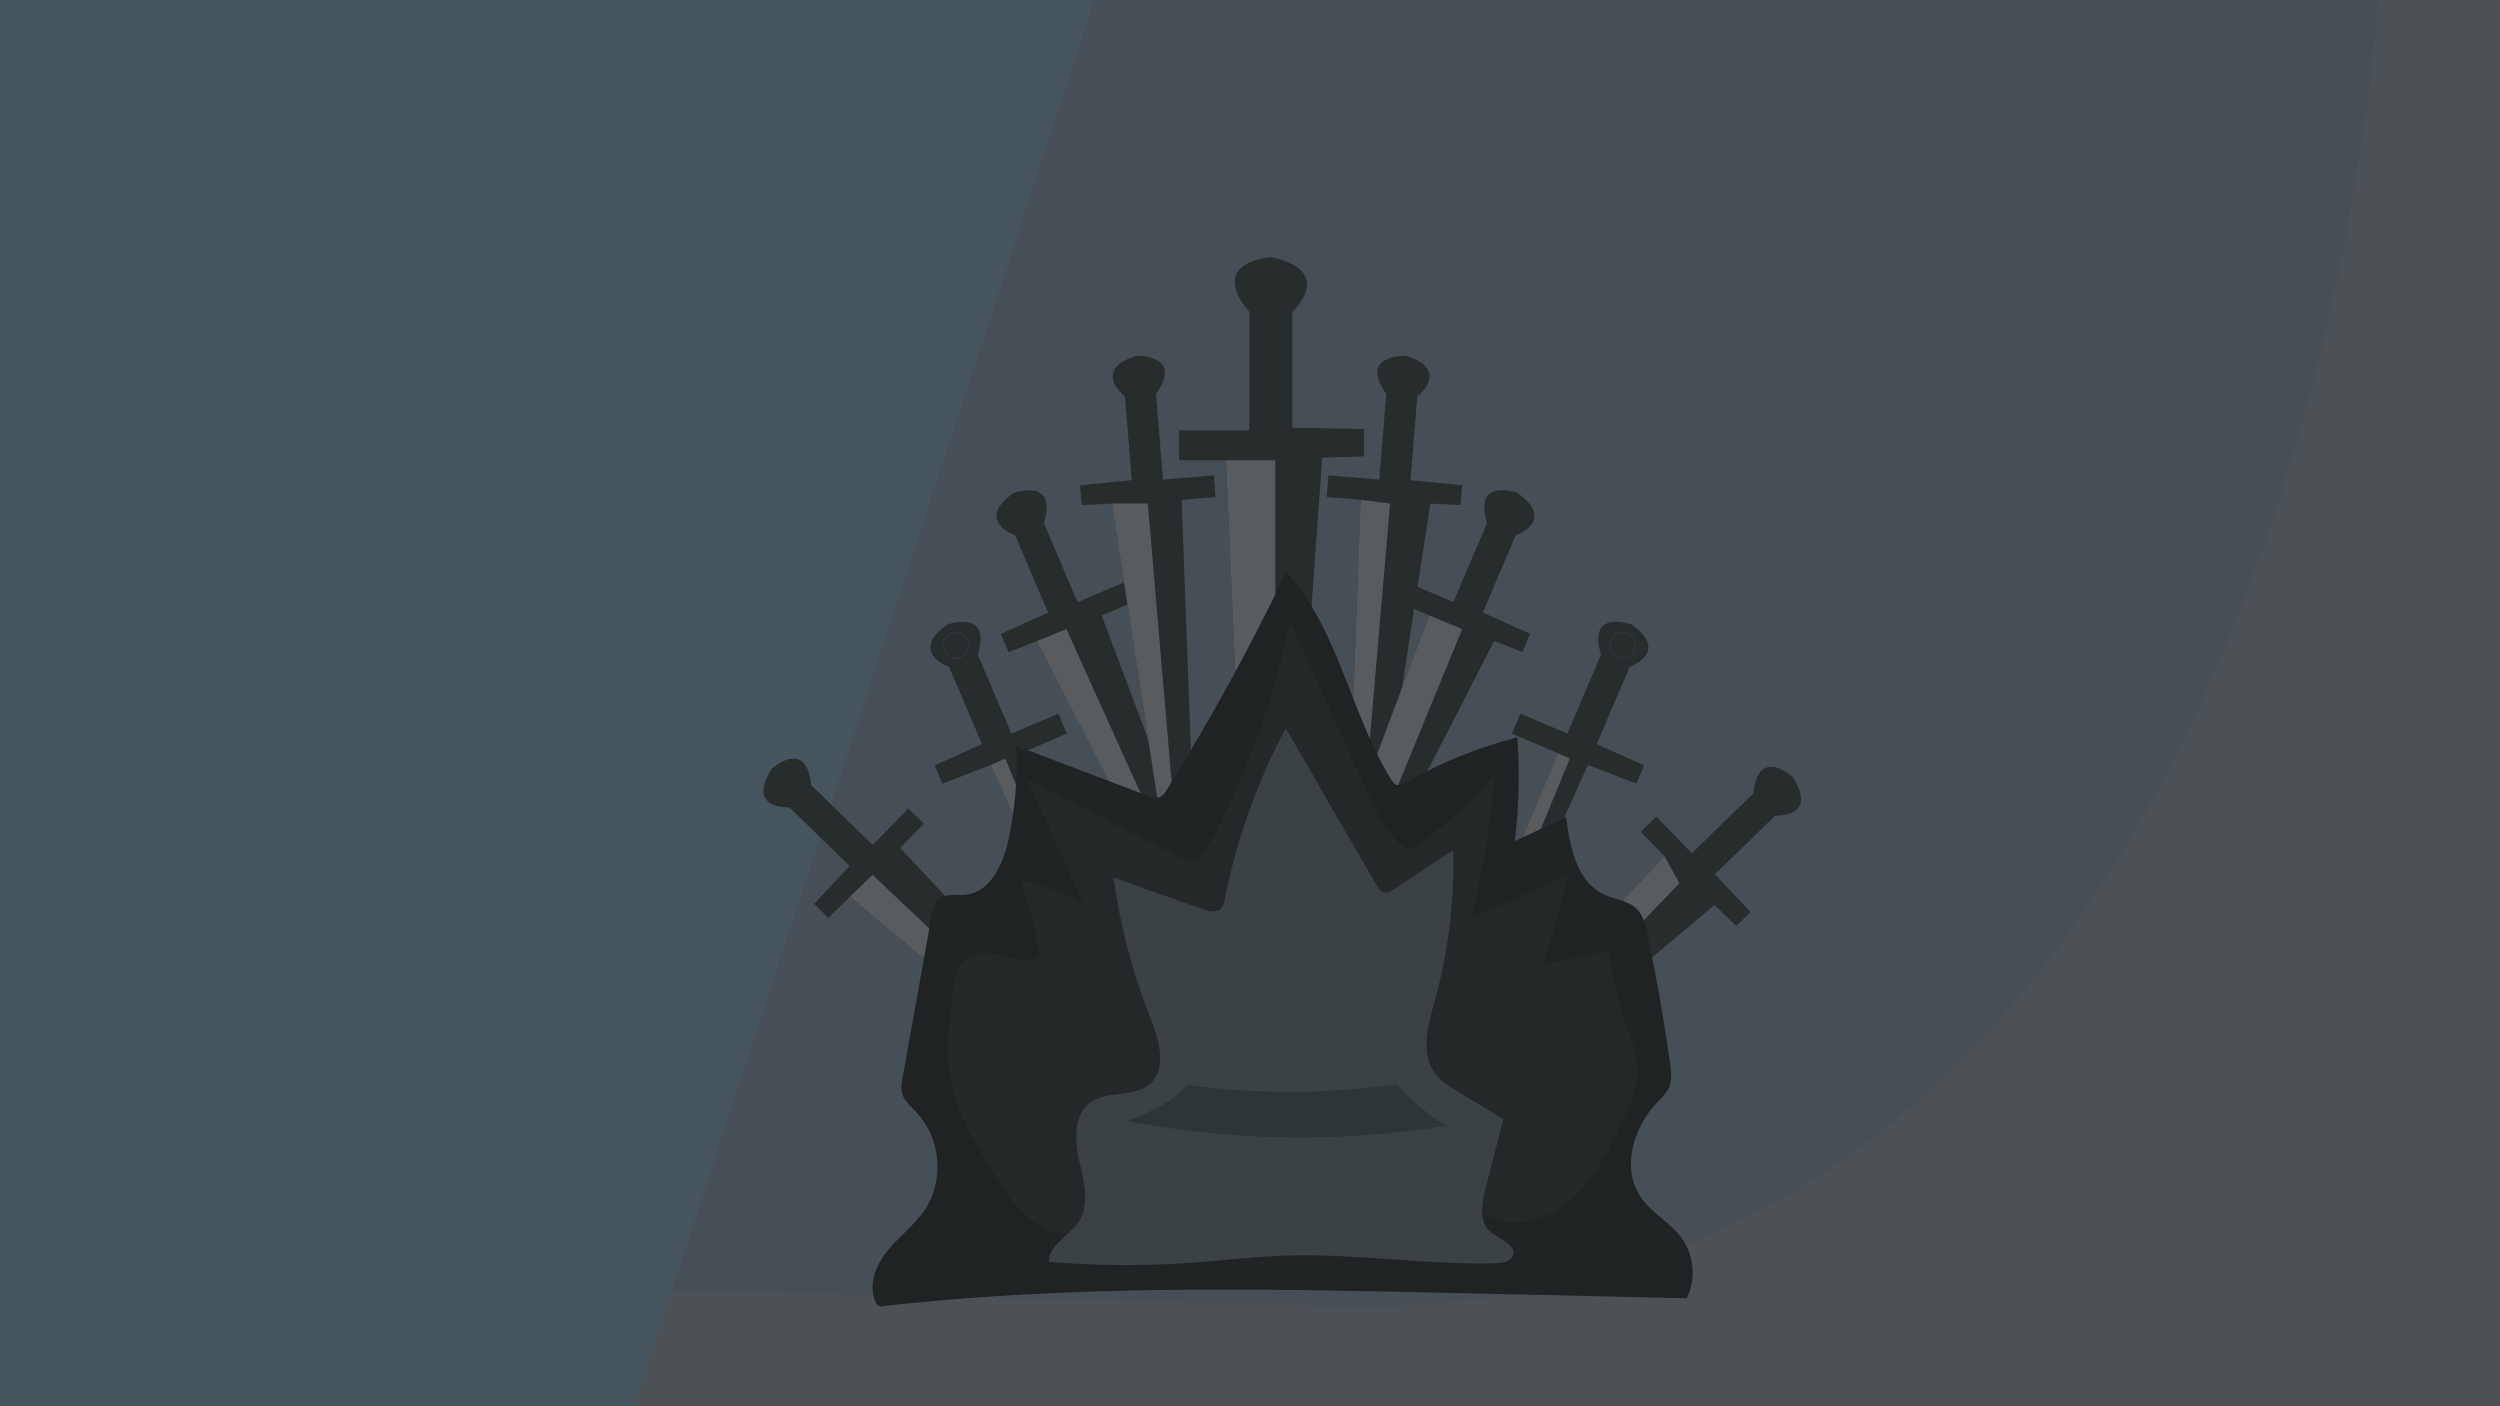 <?xml version="1.0" encoding="utf-8"?>
<!-- Generator: Adobe Illustrator 24.0.0, SVG Export Plug-In . SVG Version: 6.00 Build 0)  -->
<svg version="1.1" xmlns="http://www.w3.org/2000/svg" xmlns:xlink="http://www.w3.org/1999/xlink" x="0px" y="0px" width="1920px"
	 height="1080px" viewBox="0 0 1920 1080" style="enable-background:new 0 0 1920 1080;" xml:space="preserve">
<style type="text/css">
	.st0{fill:#4C5156;}
	.st1{fill:#46545E;}
	.st2{fill:#474F56;}
	.st3{fill:#2E3538;}
	.st4{fill:#272C2C;}
	.st5{fill:none;stroke:#2E3538;stroke-miterlimit:10;}
	.st6{fill:#595C5F;}
	.st7{fill:#1F2323;}
	.st8{fill:#242828;}
	.st9{fill:#3A4246;}
</style>
<g id="Lager_1">
</g>
<g id="svärt">
	<rect class="st0" width="1920" height="1080"/>
	<polygon class="st1" points="840.55,0 486.75,1080 0,1080 0,0 	"/>
	<path class="st2" d="M1826.44,0c0,0-57.73,1009.82-790.12,1003.46l-520.46-12.29L840.55,0H1826.44z"/>
	<g>
		<g>
			<path class="st3" d="M685.76,792.12c0.66,0,0.66-1.03,0-1.03C685.1,791.09,685.1,792.12,685.76,792.12L685.76,792.12z"/>
		</g>
	</g>
	<path class="st4" d="M959.5,239.5v91h-54v23h36l19,432l13,28l11-33l31-429l32-1v-21l-55-1v-89c0,0,34-31-16-42
		C976.5,197.5,926.5,200.5,959.5,239.5z"/>
	<path class="st4" d="M1142.07,401.7l-25.88,60.69l-36.01-15.36l-6.54,15.34l24.01,10.24L987.46,766.13l0.71,22.37l16.72-18.88
		l142.68-277.3l21.63,8.43l5.97-14.01l-36.4-16.31l25.31-59.36c0,0,31.49-11.01,1.27-32.56
		C1165.35,378.52,1131.15,366.31,1142.07,401.7z"/>
	<path class="st4" d="M801.68,401.78l25.88,60.69l36.01-15.36l6.54,15.34l-24.01,10.24l110.18,293.52l-0.71,22.37l-16.72-18.88
		L796.18,492.4l-21.63,8.43l-5.97-14.01l36.4-16.31l-25.31-59.36c0,0-31.49-11.01-1.27-32.56
		C778.4,378.6,812.6,366.39,801.68,401.78z"/>
	<path class="st4" d="M1229.59,502.74l-25.88,60.69l-36.01-15.36l-6.54,15.34l35.34,15.09l-121.52,288.67l0.71,22.37l16.72-18.88
		L1219.5,587.5l37.21,14.29l5.97-14.01l-36.4-16.31l25.31-59.36c0,0,31.49-11.01,1.27-32.56
		C1252.87,479.56,1218.67,467.34,1229.59,502.74z"/>
	<circle class="st5" cx="1246.26" cy="495.65" r="9.85"/>
	<path class="st4" d="M750.89,502.74l25.88,60.69l36.01-15.36l6.54,15.34l-35.34,15.09L905.5,867.17l-0.71,22.37l-16.72-18.88
		L760.98,587.5l-37.22,14.29l-5.97-14.01l36.4-16.31l-25.31-59.36c0,0-31.49-11.01-1.27-32.56
		C727.61,479.56,761.81,467.34,750.89,502.74z"/>
	<circle class="st5" cx="734.22" cy="495.65" r="9.85"/>
	<path class="st4" d="M1346.64,609.26l-47.28,46.02l-27.31-28.06l-11.95,11.63l18.2,18.71l-214.85,228.33l-7.97,20.91l22.71-10.97
		l238.58-200.83l16.7,16.12l10.91-10.62l-27.29-29.08l46.24-45.01c0,0,33.3,1.99,13.73-29.55
		C1377.06,596.85,1350.22,572.39,1346.64,609.26z"/>
	<path class="st4" d="M622.96,602.94l47.28,46.02l27.31-28.06l11.95,11.63l-18.2,18.71l214.85,228.33l7.97,20.91l-22.71-10.97
		L652.84,688.67l-16.7,16.12l-10.91-10.62l27.29-29.08l-46.24-45.01c0,0-33.3,1.99-13.73-29.55
		C592.54,590.53,619.38,566.07,622.96,602.94z"/>
	<path class="st4" d="M1064.65,302.52l-5.34,65.76l-39.02-3.17l-1.35,16.62l26.02,2.11l-11.6,313.31l7.75,21l9.88-23.2l47.56-308.21
		l23.18,1.15l1.23-15.18l-39.69-3.95l5.22-64.32c0,0,26.39-20.41-9.1-31.29C1079.4,273.16,1043.09,272.4,1064.65,302.52z"/>
	<path class="st4" d="M887.81,302.52l5.34,65.76l39.02-3.17l1.35,16.62l-26.02,2.11l11.6,313.31l-7.75,21l-9.88-23.2l-47.56-308.21
		l-23.18,1.15l-1.23-15.18l39.69-3.95l-5.22-64.32c0,0-26.39-20.41,9.1-31.29C873.06,273.16,909.37,272.4,887.81,302.52z"/>
	<polygon class="st6" points="941.5,353.5 979.43,353.5 979.43,620.1 953.23,620.1 	"/>
	<polygon class="st6" points="853.91,386.74 881.51,386.74 905.5,667.02 897.16,667.02 	"/>
	<polygon class="st6" points="796.18,492.4 818.98,483.11 925.22,718.15 915.34,724 	"/>
	<polygon class="st6" points="760.98,587.5 772.06,582.58 832.46,729.04 827.14,734.89 	"/>
	<polygon class="st6" points="652.84,688.67 670.09,671.88 840.55,832.71 832.46,839.87 	"/>
	<polygon class="st6" points="1044.96,383.85 1067.61,386.74 1047.5,620.1 1036.32,617.34 	"/>
	<polygon class="st6" points="1097.64,472.61 1122.97,483.11 1067.61,617.94 1055.48,584.94 	"/>
	<polygon class="st6" points="1196.5,578.5 1205.67,582.5 1132.33,760.33 1122.97,753.17 	"/>
	<polygon class="st6" points="1278.31,657.55 1289.81,678.35 1122.97,851.47 1120.03,825.75 	"/>
</g>
<g id="Lager_2">
	<g>
		<path class="st7" d="M679.23,1001.39c2.09,2.68-4.47,2.87-6.1-0.12c-6.95-12.76-1.03-28.95,8.08-40.26
			c9.11-11.31,21.24-20.09,29.26-32.2c14.89-22.46,11.98-55.09-6.66-74.55c-4.06-4.24-8.92-8.16-10.68-13.75
			c-1.41-4.47-0.6-9.31,0.23-13.92c7.34-40.95,14.67-81.9,22.01-122.84c0.88-4.91,2-10.24,5.86-13.39
			c5.49-4.49,13.56-2.46,20.61-3.22c18.71-2.01,28.4-23.15,32.48-41.52c5.31-23.87,7.36-48.47,6.07-72.89
			c33.59,12.78,67.19,25.57,100.78,38.35c3.06,1.16,6.48,2.33,9.51,1.1c2.53-1.03,4.14-3.49,5.58-5.81
			c33.5-53.97,64.08-109.76,91.54-167.03c40.34,44.04,49.16,108.3,80.48,159.15c1.09,1.77,2.37,3.66,4.36,4.28
			c2.37,0.74,4.84-0.56,6.99-1.79c26.82-15.36,55.74-27.07,85.7-34.69c1.93,26.53,1.27,53.25-1.95,79.66
			c13.13-6.13,26.26-12.27,39.39-18.4c2.82,22.96,8.27,49.73,29.24,59.47c8.57,3.98,19.11,4.65,25.57,11.54
			c4.33,4.62,5.87,11.12,7.21,17.31c7.24,33.56,13.22,67.4,17.91,101.42c0.78,5.68,1.5,11.64-0.58,16.98
			c-1.93,4.97-6.02,8.72-9.68,12.6c-18.13,19.25-27.31,50.41-12.5,72.31c8.45,12.49,23,19.73,31.8,31.98
			c9.41,13.11,10.88,31.48,3.68,45.92c-58.04-1.32-116.09-2.63-174.13-3.95c-148.49-3.37-297.54-6.71-445.1,10.2"/>
	</g>
</g>
<g id="Lager_3">
	<g>
		<path class="st8" d="M938.31,629.66c-3.19,6.44-6.49,12.82-9.9,19.14c-2.82,5.23-6.52,11-12.4,11.82
			c-3.87,0.54-7.64-1.27-11.12-3.04c-38.61-19.52-77.22-39.04-115.82-58.57c14.19,31.47,28.39,62.94,42.58,94.41
			c-15.17-8.02-31.45-13.95-48.22-17.56c7.02,18.96,12.05,38.66,14.98,58.67c-15.89,9.48-37.96-9.45-53.95-0.14
			c-9.2,5.36-11.47,17.4-12.81,27.97c-2.86,22.69-5.71,45.84-1.28,68.28c4.78,24.15,17.67,45.81,30.43,66.87
			c9.91,16.37,20.47,33.33,36.78,43.35c17.17,10.54,42.67,10.59,54.42-6.42c42.94-16.46,90.51-16.19,136.64-15.66
			c21.51,0.25,43.02,0.5,64.54,0.75c27.19,0.31,55.14,0.79,80.83,9.01c20.54,17.61,51.83,10.94,71.71-5.96
			c18.33-15.58,29.18-37.98,39.52-59.7c6.6-13.86,13.35-28.48,12.43-43.81c-0.63-10.46-4.81-20.32-8.35-30.18
			c-6.8-18.99-11.37-38.79-13.57-58.84c-16.6,3.56-33.2,7.12-49.8,10.68c6.14-22.9,12.28-45.81,18.42-68.71
			c-24.78,10.95-49.55,21.91-74.33,32.86c8.81-35.65,14.66-72.02,17.48-108.63c-17.12,19.65-36.63,37.21-57.96,52.17
			c-2.25,1.57-4.71,3.18-7.45,3.12c-2.87-0.07-5.35-1.95-7.46-3.9c-11.69-10.82-18.55-25.75-25.11-40.27
			c-19.58-43.34-39.17-86.68-58.75-130.02C979.91,530.08,962.22,581.41,938.31,629.66z"/>
	</g>
</g>
<g id="Lager_4">
	<g>
		<path class="st9" d="M870.23,743.41c-6.79-22.71-11.82-45.95-15.02-69.43c22.86,8.1,45.73,16.21,68.59,24.31
			c4.5,1.6,10.07,3,13.59-0.23c2.08-1.91,2.71-4.87,3.27-7.64c9.14-45.67,24.94-90.01,46.75-131.17
			c23.19,40.09,46.37,80.18,69.56,120.27c1.34,2.32,2.9,4.82,5.46,5.63c3.08,0.97,6.27-0.9,8.96-2.69
			c14.89-9.91,29.77-19.81,44.66-29.72c1.09,39.28-3.75,78.72-14.31,116.56c-5.07,18.15-11,39.2,0,54.5
			c4.57,6.36,11.45,10.59,18.15,14.65c11.55,7.01,23.11,14.02,34.66,21.03c-4.61,17.99-9.21,35.97-13.82,53.96
			c-2.82,11.02-4.95,24.58,3.52,32.18c7.03,6.3,21.22,10.44,17.45,19.1c-1.95,4.49-7.83,5.35-12.72,5.48
			c-53.68,1.45-107.24-7.62-160.91-5.92c-24.29,0.77-48.45,3.74-72.69,5.47c-36.48,2.61-73.16,2.41-109.6-0.58
			c-0.76-12.82,14.75-19.58,22.13-30.09c9.34-13.31,4.74-31.38,1.07-47.22c-3.67-15.84-4.69-35.56,8.44-45.16
			c12.93-9.45,33.05-3.56,45.31-13.86c14.13-11.87,7.45-34.41,0.65-51.56C878.44,768.86,874.05,756.22,870.23,743.41z"/>
	</g>
	<g>
		<path class="st3" d="M1068.67,870.06c-67.76,6.76-136.51,3.67-203.38-9.2c16.97-6.54,34.6-13.52,46.25-27.72
			c53.53,7.36,108.09,7.21,161.58-0.44c10.77,12.47,23.46,23.27,37.49,31.89C1096.69,866.84,1082.7,868.67,1068.67,870.06z"/>
	</g>
</g>
</svg>
